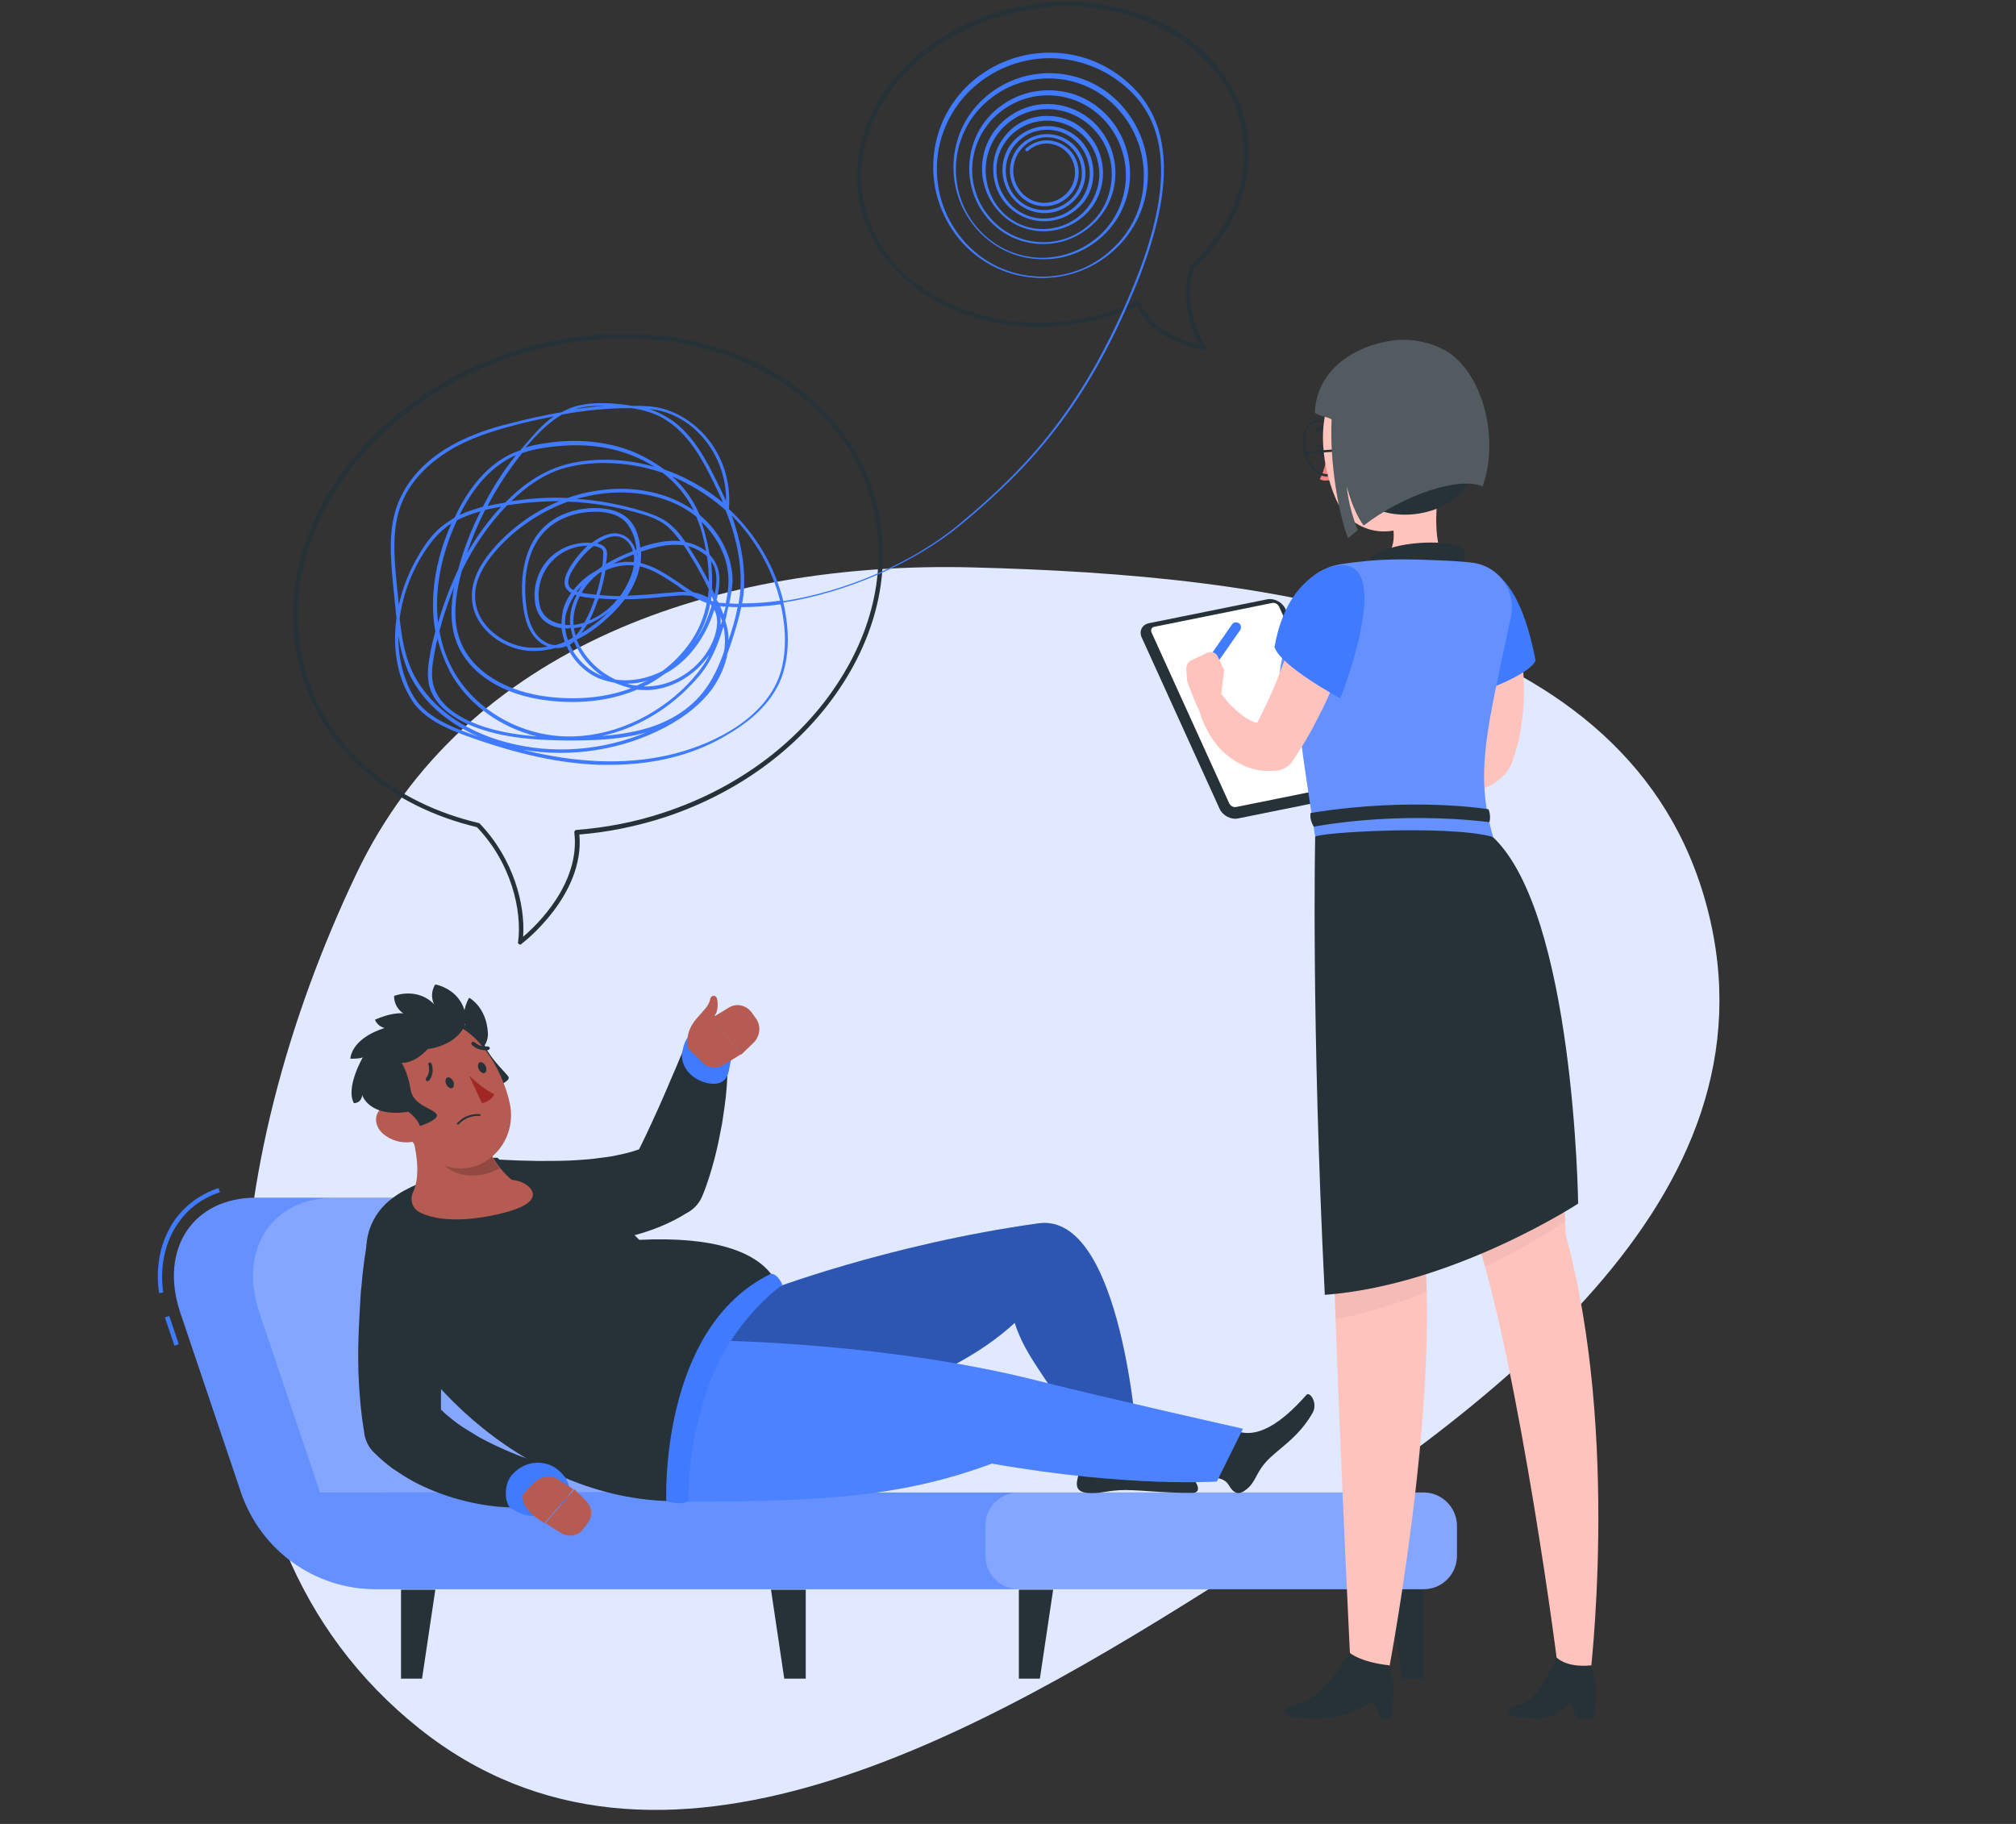 <svg width="399" height="361" viewBox="0 0 399 361" fill="none" xmlns="http://www.w3.org/2000/svg">
<rect x="0" y="0" width="399" height="361" fill="#333333" stroke="none"/>
<g clip-path="url(#clip0)">
<path fill-rule="evenodd" clip-rule="evenodd" d="M337.924 179.832C352.886 237.39 294.449 279.39 244.226 311.363C193.205 343.844 130.271 379.783 82.994 342.124C34.088 303.168 43.617 229.44 70.51 172.989C92.088 127.696 142.294 111.021 192.48 112.305C251.579 113.818 323.067 122.681 337.924 179.832Z" fill="#E0E9FF"/>
<g clip-path="url(#clip1)">
<path d="M33.496 260.463L32.639 260.754L34.523 266.342L35.38 266.051L33.496 260.463Z" fill="#407BFF"/>
<path d="M31.49 255.922C30.676 250.477 31.852 245.395 34.568 241.493C36.649 238.589 39.636 236.32 43.257 235.141L43.528 235.957C40.089 237.137 37.283 239.134 35.292 242.037C32.667 245.758 31.581 250.659 32.305 255.831L31.49 255.922Z" fill="#407BFF"/>
<path d="M281.748 295.398H141.006L128.968 259.734C124.714 247.211 111.138 237.047 98.648 237.047H50.678C38.188 237.047 31.49 247.211 35.653 259.734L47.691 295.398C51.583 306.833 62.263 314.546 74.301 314.546H147.523H281.748C285.459 314.546 288.355 311.551 288.355 307.922V302.023C288.355 298.393 285.368 295.398 281.748 295.398Z" fill="#6590FF"/>
<path opacity="0.2" d="M128.968 259.734C124.715 247.211 111.138 237.047 98.648 237.047H66.336C53.846 237.047 47.148 247.211 51.312 259.734L63.349 295.398L141.006 295.307L128.968 259.734Z" fill="white"/>
<path opacity="0.2" d="M201.648 295.396H281.749C285.46 295.396 288.356 298.391 288.356 302.021V307.92C288.356 311.64 285.369 314.544 281.749 314.544H201.648C197.937 314.544 195.041 311.55 195.041 307.92V302.021C194.951 298.391 197.937 295.396 201.648 295.396Z" fill="white"/>
<path d="M205.81 332.242H201.646V314.637H208.435L205.81 332.242Z" fill="#263238"/>
<path d="M277.494 332.242H281.748V314.637H274.869L277.494 332.242Z" fill="#263238"/>
<path d="M83.533 332.242H79.369V314.637H86.157L83.533 332.242Z" fill="#263238"/>
<path d="M155.217 332.242H159.471V314.637H152.592L155.217 332.242Z" fill="#263238"/>
<path d="M95.57 205.83C96.294 208.825 99.643 211.819 100.548 212.999C101.544 214.179 96.656 215.54 96.656 215.54L91.859 210.277L95.57 205.83Z" fill="#263238"/>
<path d="M98.827 229.513L100.638 229.604L102.629 229.694C103.986 229.694 105.254 229.785 106.611 229.785C109.236 229.785 111.951 229.785 114.486 229.604C115.753 229.513 117.02 229.422 118.287 229.241C119.554 229.059 120.731 228.968 121.907 228.696C124.261 228.242 126.433 227.607 128.152 226.79L124.985 230.239C125.98 228.515 126.885 226.7 127.79 224.794C128.695 222.888 129.601 220.892 130.506 218.895C131.411 216.899 132.225 214.902 133.13 212.815C134.036 210.819 134.85 208.641 135.755 206.644L135.846 206.463C136.841 204.285 139.376 203.286 141.548 204.285C143.086 205.011 144.082 206.553 144.082 208.187C144.082 210.637 143.992 212.997 143.811 215.356C143.63 217.715 143.267 220.075 142.905 222.434C142.453 224.794 142 227.153 141.367 229.513C140.733 231.872 140.009 234.322 139.014 236.682C138.47 238.043 137.565 239.041 136.479 239.767L135.846 240.13C132.497 242.218 129.148 243.488 125.89 244.396C122.631 245.303 119.373 245.938 116.115 246.301C112.947 246.664 109.689 246.846 106.611 246.846C105.073 246.846 103.443 246.846 101.905 246.755C101.09 246.664 100.366 246.664 99.552 246.573L98.375 246.483L97.017 246.301C92.311 245.757 88.962 241.492 89.505 236.773C90.048 232.235 93.94 228.968 98.465 229.15L98.827 229.513Z" fill="#263238"/>
<path d="M141.006 204.195C136.39 203.106 135.485 205.919 135.033 208.188C134.58 210.457 136.209 213.451 139.92 214.359C143.631 215.175 144.174 212.634 144.355 211.364C144.536 210.003 146.437 205.375 141.006 204.195Z" fill="#407BFF"/>
<path d="M143.268 210.727L146.708 208.64L140.734 201.471C140.734 201.471 135.032 204.465 136.299 207.642L138.924 210.183C140.01 211.453 141.911 211.635 143.268 210.727Z" fill="#B55B52"/>
<path d="M136.209 207.553C135.123 202.108 140.101 200.565 140.554 197.752C140.735 196.844 141.73 196.935 141.911 197.661C142.183 198.841 142.002 200.293 141.549 200.837C140.916 201.563 144.355 205.738 141.278 207.553C139.468 207.008 136.209 207.553 136.209 207.553Z" fill="#B55B52"/>
<path d="M149.604 201.562L148.699 200.292C147.613 198.93 145.712 198.477 144.174 199.475L140.734 201.562L146.708 208.731L149.333 206.19C150.509 204.829 150.6 202.923 149.604 201.562Z" fill="#B55B52"/>
<path d="M243.19 293.945C242.104 292.13 239.932 292.584 237.488 292.13C237.488 292.13 241.561 281.513 243.824 282.783C248.44 285.415 253.78 281.513 258.577 276.068C259.211 275.342 260.93 277.701 259.754 279.698C256.857 284.78 252.603 286.958 250.431 289.499C248.53 291.677 248.53 293.31 246.72 294.762C245.272 295.942 244.276 295.76 243.19 293.945Z" fill="#263238"/>
<path d="M213.322 292.402C213.865 290.315 214.408 287.502 213.051 285.324C213.051 285.324 223.459 280.787 224.093 283.328C225.451 288.5 226.627 290.86 235.497 292.402C236.493 292.584 238.303 295.488 235.95 295.488C229.161 295.488 224.908 294.762 221.559 294.943C218.753 295.125 217.486 295.669 215.223 295.488C213.322 295.306 212.779 294.399 213.322 292.402Z" fill="#263238"/>
<path d="M102.087 231.512C94.032 230.876 83.623 232.601 77.559 237.229C73.577 240.224 71.676 245.215 72.853 250.024C77.74 269.898 102.902 297.123 133.856 297.123L154.582 258.373C154.582 258.373 156.845 243.944 126.525 245.396C117.745 236.503 110.142 232.147 102.087 231.512Z" fill="#263238"/>
<path d="M151.595 255.557C151.595 255.557 175.58 246.301 205.538 242.126C222.101 239.858 225.088 285.686 225.088 285.686L213.05 287.682C210.788 274.887 203.909 271.438 200.832 261.819C187.889 273.888 159.378 284.325 137.928 275.522C141.186 266.992 142.363 265.63 145.712 260.458C148.517 256.193 151.595 255.557 151.595 255.557Z" fill="#407BFF"/>
<path opacity="0.3" d="M151.595 255.557C151.595 255.557 175.58 246.301 205.538 242.126C222.101 239.858 225.088 285.686 225.088 285.686L213.05 287.682C210.788 274.887 203.909 271.438 200.832 261.819C187.889 273.888 159.378 284.325 137.928 275.522C141.186 266.992 142.363 265.63 145.712 260.458C148.517 256.193 151.595 255.557 151.595 255.557Z" fill="black"/>
<path d="M142.636 265.359C142.636 265.359 175.943 265.813 205.268 273.255C219.297 276.794 245.997 282.783 245.997 282.783L240.838 293.219C240.838 293.219 223.822 294.49 196.308 289.68C177.753 296.577 161.1 297.212 133.856 297.212C133.675 279.97 142.636 265.359 142.636 265.359Z" fill="#407BFF"/>
<path opacity="0.2" d="M142.636 265.359C142.636 265.359 175.943 265.813 205.268 273.255C219.297 276.794 245.997 282.783 245.997 282.783L240.838 293.219C240.838 293.219 223.822 294.49 196.308 289.68C177.753 296.577 161.1 297.212 133.856 297.212C133.675 279.97 142.636 265.359 142.636 265.359Z" fill="#80A3FF"/>
<path d="M89.325 249.116L88.511 257.192C88.239 259.915 87.968 262.637 87.787 265.36C87.696 266.721 87.606 268.082 87.515 269.443C87.425 270.805 87.334 272.166 87.334 273.436C87.244 276.068 87.244 278.7 87.334 281.15L85.433 276.885C86.429 278.246 87.787 279.607 89.416 280.878C90.231 281.513 91.045 282.148 91.95 282.693C92.855 283.237 93.851 283.872 94.756 284.417C96.747 285.506 98.829 286.504 101.001 287.412C102.087 287.865 103.173 288.319 104.35 288.682C104.893 288.864 105.436 289.136 106.07 289.317L107.699 289.862L108.151 290.043C110.414 290.86 111.591 293.22 110.776 295.488C110.143 297.213 108.604 298.301 106.975 298.392C106.16 298.392 105.527 298.483 104.802 298.483C104.078 298.483 103.354 298.483 102.721 298.483C101.363 298.392 99.915 298.301 98.557 298.211C95.752 297.938 92.946 297.394 90.14 296.577C87.334 295.761 84.528 294.672 81.813 293.22C80.456 292.494 79.098 291.586 77.74 290.679C76.383 289.68 75.115 288.591 73.939 287.412C72.943 286.413 72.4 285.234 72.129 283.963L72.038 283.237C71.495 280.061 71.224 276.885 71.043 273.89C70.862 270.805 70.862 267.81 70.952 264.815C71.043 261.821 71.224 258.826 71.405 255.831C71.586 254.379 71.676 252.836 71.857 251.384C72.038 249.842 72.219 248.481 72.491 246.847C73.215 242.128 77.65 238.952 82.356 239.769C86.882 240.495 89.959 244.669 89.506 249.116H89.325Z" fill="#263238"/>
<path d="M110.776 298.03C114.487 295.217 111.953 292.041 110.143 290.68C108.333 289.318 104.531 288.593 101.544 291.678C99.372 293.856 100.006 297.94 101.182 298.575C102.449 299.21 105.889 301.842 110.776 298.03Z" fill="#407BFF"/>
<path d="M110.413 292.767L113.49 294.763L107.788 301.479C107.788 301.479 102.448 298.575 103.624 295.58L105.978 293.221C107.245 292.132 109.055 291.86 110.413 292.767Z" fill="#B55B52"/>
<path d="M116.298 301.477L115.392 302.657C114.397 304.018 112.496 304.29 111.139 303.474L107.971 301.477L113.673 294.762L116.117 297.212C117.203 298.392 117.293 300.207 116.298 301.477Z" fill="#B55B52"/>
<path d="M79.006 217.807C81.178 222.526 84.074 230.965 81.721 236.047C81.088 237.499 81.631 239.223 83.079 239.949C85.432 241.129 89.595 242.036 96.927 240.675C105.797 238.951 106.159 236.773 104.982 235.23C104.167 234.232 102.81 233.688 101.271 233.506C98.375 231.147 95.117 226.246 96.565 222.707L79.006 217.807Z" fill="#B55B52"/>
<path opacity="0.2" d="M96.475 222.891L86.61 228.336C86.157 229.062 88.42 232.147 92.312 232.601C94.665 232.873 96.928 232.328 98.919 231.239C96.928 228.789 95.48 225.432 96.475 222.891Z" fill="black"/>
<path d="M96.566 204.468C96.295 199.295 92.856 197.48 92.856 197.48C92.856 197.48 91.226 200.021 92.041 202.835L84.348 209.096C87.606 212 96.838 209.641 96.566 204.468Z" fill="#263238"/>
<path d="M76.835 217.717C80.546 224.523 82.356 228.698 87.606 230.604C95.48 233.508 102.54 226.248 100.91 218.443C99.462 211.456 93.67 201.473 85.524 201.927C77.469 202.381 73.124 210.911 76.835 217.717Z" fill="#B55B52"/>
<path d="M88.33 214.631C88.601 215.176 89.144 215.539 89.506 215.357C89.868 215.176 89.959 214.54 89.687 213.996C89.416 213.451 88.873 213.088 88.511 213.27C88.149 213.451 88.058 214.087 88.33 214.631Z" fill="#263238"/>
<path d="M94.755 211.635C95.027 212.18 95.57 212.543 95.932 212.361C96.294 212.18 96.385 211.544 96.113 211C95.842 210.455 95.299 210.092 94.937 210.274C94.575 210.455 94.484 211.091 94.755 211.635Z" fill="#263238"/>
<path d="M92.856 212.906C92.856 212.906 95.661 215.629 97.834 216.536C97.29 217.988 95.39 218.351 95.39 218.351L92.856 212.906Z" fill="#A02724"/>
<path d="M91.588 221.345C91.225 221.617 90.864 221.89 90.501 222.253C90.411 222.343 90.411 222.434 90.501 222.525C90.592 222.616 90.683 222.616 90.773 222.525C92.674 220.528 94.936 220.891 94.936 220.891C95.027 220.891 95.117 220.801 95.117 220.71C95.117 220.619 95.027 220.528 94.936 220.528C95.027 220.528 93.307 220.256 91.588 221.345Z" fill="#263238"/>
<path d="M84.89 210.366C84.8 210.457 84.709 210.638 84.8 210.729C85.252 212.272 84.347 213.361 84.347 213.361C84.257 213.542 84.257 213.724 84.347 213.905C84.528 213.996 84.709 213.996 84.89 213.905C84.981 213.815 86.067 212.544 85.433 210.548C85.343 210.366 85.162 210.275 84.981 210.275C84.981 210.366 84.89 210.366 84.89 210.366Z" fill="#263238"/>
<path d="M93.579 206.191C93.488 206.191 93.397 206.282 93.397 206.282C93.216 206.464 93.307 206.645 93.397 206.827C94.846 208.188 96.565 207.825 96.656 207.825C96.837 207.734 97.018 207.553 96.927 207.371C96.837 207.19 96.656 207.099 96.475 207.099C96.384 207.099 95.117 207.371 93.941 206.282C93.76 206.282 93.669 206.191 93.579 206.191Z" fill="#263238"/>
<path d="M81.269 215.811C81.993 218.805 85.342 219.259 86.338 220.439C87.333 221.618 82.536 223.07 82.536 223.07L79.459 220.62L81.269 215.811Z" fill="#263238"/>
<path d="M75.838 224.431C77.467 225.792 79.459 226.246 81.178 226.064C83.622 225.883 83.894 223.432 82.355 221.527C80.997 219.802 78.01 217.897 75.929 219.076C73.847 220.256 74.028 222.888 75.838 224.431Z" fill="#B55B52"/>
<path d="M80.636 220.076C82.537 217.898 80.455 211.636 79.459 210.366C80.545 209.458 84.799 204.74 82.537 201.836C80.183 198.932 74.21 201.836 74.21 201.836C74.21 201.836 74.662 203.106 76.111 203.469C73.486 204.286 69.775 206.192 69.322 209.549C71.856 209.549 71.856 209.186 71.856 209.186C71.856 209.186 68.327 215.176 70.046 218.352C71.675 218.261 71.675 216.718 71.675 216.718C71.675 216.718 72.943 221.165 80.636 220.076Z" fill="#263238"/>
<path d="M86.158 199.021C82.718 195.209 78.012 197.115 78.012 197.115C78.012 197.115 77.74 199.475 80.365 200.927L79.46 210.364C83.895 210.546 89.597 202.832 86.158 199.021Z" fill="#263238"/>
<path d="M92.13 200.746C91.135 195.664 86.156 194.848 86.156 194.848C86.156 194.848 84.708 196.753 86.156 199.294L80.545 206.826C84.256 209.367 93.126 205.828 92.13 200.746Z" fill="#263238"/>
<path d="M136.3 297.121C134.49 298.028 131.865 297.121 131.865 297.121C131.865 297.121 130.417 262.818 152.592 252.109C153.949 252.109 154.854 254.287 154.854 254.287C154.854 254.287 145.17 260.912 140.373 273.98C135.666 287.138 136.3 297.121 136.3 297.121Z" fill="#407BFF"/>
<path d="M285.189 93.936C284.193 99.108 283.198 108.546 286.727 111.995C286.727 111.995 276.771 113.991 269.078 121.705C265.458 114.989 270.707 111.995 270.707 111.995C276.409 110.633 276.319 106.368 275.323 102.375L285.189 93.936Z" fill="#FFC3BD"/>
<path d="M270.797 116.62C271.973 111.901 268.443 111.084 274.236 108.816C278.761 107.001 287.45 106.91 289.532 108.543C290.709 109.451 289.17 112.355 289.17 112.355L270.797 116.62Z" fill="#263238"/>
<path d="M297.678 116.439C297.859 116.893 297.95 117.165 298.131 117.528L298.493 118.436C298.764 119.071 298.945 119.706 299.126 120.341C299.489 121.612 299.851 122.882 300.122 124.062C300.756 126.603 301.118 129.144 301.389 131.776C301.842 136.948 301.661 142.302 300.303 147.566C300.122 148.201 299.941 148.836 299.76 149.472L299.579 149.925L299.489 150.198L299.398 150.561C299.126 151.287 298.764 151.922 298.402 152.557C297.588 153.646 296.683 154.372 295.868 154.916C295.054 155.461 294.239 155.824 293.515 156.096C290.528 157.185 287.994 157.457 285.369 157.639C280.21 157.911 275.413 157.548 270.526 156.822C269.077 156.55 268.082 155.189 268.353 153.737C268.534 152.557 269.53 151.65 270.707 151.559H270.797C275.323 151.105 280.029 150.47 284.283 149.562C285.369 149.29 286.365 149.018 287.36 148.746C288.356 148.473 289.261 148.11 289.895 147.747C290.528 147.384 290.981 146.931 290.619 147.203C290.528 147.294 290.438 147.384 290.347 147.566V147.657V147.566V147.384L290.438 147.021C290.528 146.568 290.619 146.023 290.709 145.479C291.433 141.395 291.433 137.22 290.89 132.955C290.619 130.868 290.166 128.69 289.714 126.603C289.442 125.514 289.17 124.516 288.899 123.517L288.446 121.975L288.175 121.249L287.994 120.613L287.903 120.341C286.908 117.619 288.265 114.533 291.071 113.535C293.605 112.537 296.592 113.807 297.678 116.439Z" fill="#FFC3BD"/>
<path d="M271.973 156.914L263.918 156.006L266.814 148.928C266.814 148.928 271.068 150.833 273.693 152.739L271.973 156.914Z" fill="#FFC3BD"/>
<path d="M260.931 152.195L262.651 149.291C263.013 148.656 263.737 148.383 264.461 148.474L266.905 148.928L264.008 156.006L261.565 154.645C260.659 154.191 260.388 153.102 260.931 152.195Z" fill="#FFC3BD"/>
<path d="M295.235 112.809C299.217 115.531 302.023 120.885 303.923 130.777C302.113 134.316 289.532 138.128 289.532 138.128C289.532 138.128 281.387 105.186 295.235 112.809Z" fill="#407BFF"/>
<path d="M268.354 157.277L245.002 161.996C243.644 162.269 242.015 161.452 241.382 160.091L225.995 126.241C225.362 124.971 225.995 123.61 227.443 123.337L250.795 118.619C252.152 118.346 253.782 119.163 254.415 120.524L269.802 154.373C270.345 155.644 269.711 156.914 268.354 157.277Z" fill="#263238"/>
<path d="M244.64 159.727C244.097 159.817 243.554 159.545 243.283 159.001L227.896 125.151C227.715 124.698 227.896 124.153 228.439 124.062L251.79 119.343C252.334 119.253 252.877 119.525 253.148 120.069L268.535 153.919C268.716 154.372 268.535 154.917 267.992 155.008L244.64 159.727Z" fill="white"/>
<path d="M238.938 133.319C238.757 133.319 238.576 133.228 238.395 133.138C237.942 132.865 237.852 132.23 238.123 131.776L243.826 123.609C244.097 123.155 244.731 123.064 245.183 123.337C245.636 123.609 245.726 124.244 245.455 124.698L239.753 132.865C239.572 133.228 239.21 133.319 238.938 133.319Z" fill="#407BFF"/>
<path d="M255.23 124.061C255.411 127.509 249.89 135.495 256.678 140.214C257.492 147.202 258.488 154.099 260.298 165.624H295.506C291.795 152.919 294.33 144.389 299.036 122.065C300.122 116.892 296.502 111.901 291.252 111.356C289.804 111.175 288.356 111.084 286.817 110.993C280.934 110.721 276.047 110.539 270.888 110.993C269.168 111.175 267.358 111.356 265.638 111.628C259.484 112.445 254.958 117.89 255.23 124.061Z" fill="#6590FF"/>
<path d="M259.393 160.906C259.121 162.267 260.026 163.628 260.026 163.628C260.026 163.628 275.684 160.452 294.782 162.721C295.144 161.359 294.601 160.18 294.601 160.18C294.601 160.18 279.667 157.639 259.393 160.906Z" fill="#263238"/>
<path d="M241.381 140.033L242.286 132.592L234.955 134.77C234.955 134.77 236.403 139.216 238.123 142.03L241.381 140.033Z" fill="#FFC3BD"/>
<path d="M238.848 129.234L235.771 130.686C235.137 130.958 234.775 131.684 234.775 132.41L234.956 134.861L242.288 132.683L241.111 130.142C240.749 129.143 239.753 128.78 238.848 129.234Z" fill="#FFC3BD"/>
<path d="M268.444 122.246C268.082 123.608 267.72 124.787 267.358 126.058C266.995 127.237 266.543 128.508 266.181 129.688C265.366 132.047 264.371 134.407 263.375 136.766C262.379 139.126 261.203 141.394 260.026 143.663C258.85 145.932 257.492 148.11 256.044 150.288L255.863 150.56C255.139 151.74 253.872 152.375 252.604 152.556C250.523 152.738 248.351 152.466 246.45 151.649C244.549 150.832 242.92 149.652 241.653 148.382C240.386 147.021 239.481 145.659 238.757 144.207C238.395 143.481 238.032 142.755 237.761 141.939C237.489 141.122 237.308 140.487 237.037 139.579C236.675 138.127 237.58 136.766 239.028 136.403C240.024 136.222 241.019 136.494 241.562 137.22L241.924 137.583C242.196 137.946 242.648 138.49 243.01 138.944C243.373 139.398 243.825 139.852 244.278 140.215C245.092 141.031 245.997 141.757 246.812 142.211C247.626 142.755 248.441 143.028 249.165 143.118C249.889 143.209 250.523 143.118 251.156 142.937L247.717 145.206C248.803 143.209 249.799 141.122 250.794 139.035C251.79 136.948 252.695 134.77 253.51 132.592C254.324 130.414 255.139 128.236 255.953 125.967L257.039 122.609C257.401 121.52 257.764 120.341 258.035 119.342V119.252C258.85 116.438 261.836 114.805 264.642 115.712C267.539 116.62 269.077 119.524 268.444 122.246Z" fill="#FFC3BD"/>
<path d="M262.651 112.446C258.306 114.443 253.962 118.527 252.242 128.055C253.419 131.867 265.276 138.219 265.276 138.219C265.276 138.219 277.585 107.274 262.651 112.446Z" fill="#407BFF"/>
<path d="M262.832 89.216C263.013 89.942 262.742 90.486 262.289 90.577C261.837 90.668 261.384 90.214 261.203 89.488C261.022 88.762 261.294 88.218 261.746 88.127C262.289 88.036 262.742 88.49 262.832 89.216Z" fill="#263238"/>
<path d="M262.019 88.125L260.299 87.943C260.299 87.943 261.385 89.124 262.019 88.125Z" fill="#263238"/>
<path d="M262.742 89.941C262.742 89.941 262.199 93.118 261.203 94.842C262.289 95.477 263.737 94.842 263.737 94.842L262.742 89.941Z" fill="#ED847E"/>
<path d="M262.561 94.297C261.746 94.297 260.932 93.934 260.208 93.299C259.303 92.483 258.488 91.212 258.126 89.76C257.311 86.674 258.216 83.771 260.117 83.226C261.113 82.954 262.199 83.317 263.104 84.134C264.009 84.95 264.824 86.221 265.186 87.673C266 90.758 265.095 93.662 263.194 94.207C263.013 94.297 262.742 94.297 262.561 94.297ZM260.841 83.498C260.66 83.498 260.479 83.498 260.298 83.589C258.579 84.043 257.764 86.765 258.579 89.579C258.941 90.94 259.665 92.12 260.57 92.936C261.384 93.662 262.38 94.025 263.194 93.753C264.914 93.299 265.729 90.577 264.914 87.763C264.552 86.402 263.828 85.223 262.923 84.406C262.199 83.861 261.475 83.498 260.841 83.498Z" fill="#263238"/>
<path d="M260.569 85.767C260.479 85.767 260.388 85.767 260.298 85.677C260.117 85.495 260.117 85.223 260.298 85.132C261.837 83.499 263.737 83.771 263.828 83.771C264.009 83.771 264.19 84.043 264.19 84.225C264.19 84.406 263.918 84.588 263.737 84.588C263.647 84.588 262.199 84.315 261.022 85.677C260.75 85.767 260.66 85.767 260.569 85.767Z" fill="#263238"/>
<path d="M285.006 82.41C286.183 90.94 286.816 94.57 283.558 99.652C278.58 107.365 268.081 106.912 264.461 98.926C261.202 91.666 259.845 78.961 267.266 73.97C274.507 69.16 283.83 73.879 285.006 82.41Z" fill="#FFC3BD"/>
<path d="M272.427 100.74C277.767 103.281 288.266 101.738 291.705 93.934C295.144 86.22 291.615 75.33 283.559 72.88C275.685 70.521 268.625 72.789 267.539 80.957C266.543 89.124 267.901 98.562 272.427 100.74Z" fill="#263238"/>
<path d="M258.308 89.851C258.217 89.851 258.127 89.76 258.127 89.669C258.127 89.578 258.217 89.397 258.308 89.397C258.398 89.397 269.169 88.308 274.69 88.943C274.781 88.943 274.871 89.034 274.871 89.215C274.871 89.306 274.781 89.397 274.6 89.397C269.169 88.762 258.489 89.851 258.308 89.851Z" fill="#263238"/>
<path d="M260.299 165.625C260.299 165.625 260.209 211.816 263.738 241.128C264.281 268.625 267.449 332.965 267.449 332.965H274.418C274.418 332.965 285.189 278.153 281.75 245.575C295.869 199.02 286.547 165.625 286.547 165.625H260.299Z" fill="#FFC3BD"/>
<path d="M267.178 327.158C265.186 329.245 263.105 335.416 256.407 337.413C252.063 338.774 253.782 340.135 260.389 340.135C267.992 340.135 270.164 336.778 272.699 336.778C275.233 336.778 276.772 335.144 274.961 329.608C269.169 328.973 267.178 327.158 267.178 327.158Z" fill="#263238"/>
<path d="M275.505 332.148C276.048 335.506 275.414 340.134 275.414 340.134H273.332L270.889 334.78L275.505 332.148Z" fill="#263238"/>
<path d="M269.529 165.625C269.529 165.625 283.92 219.439 292.066 244.486C300.664 270.803 308.629 330.878 308.629 332.875H314.603C314.603 332.875 320.758 284.233 309.896 244.486C307 180.054 295.415 165.625 295.415 165.625H269.529Z" fill="#FFC3BD"/>
<path d="M308.087 328.064C306.548 330.605 304.738 336.232 300.665 337.412C296.502 338.591 298.222 340.134 304.376 340.134C308.54 340.134 309.807 336.776 312.16 336.776C314.604 336.776 316.595 335.143 314.966 329.607C309.988 330.152 308.087 328.064 308.087 328.064Z" fill="#263238"/>
<path d="M315.599 332.33C315.961 335.143 315.508 340.134 315.508 340.134H312.069L309.896 334.78L315.599 332.33Z" fill="#263238"/>
<path d="M270.798 90.848C270.617 92.663 269.621 94.024 268.535 94.75C266.906 95.839 265.367 94.115 265.186 91.937C265.096 89.94 265.729 87.036 267.72 86.855C269.531 86.673 270.979 88.76 270.798 90.848Z" fill="#7F3E3B"/>
<path d="M293.424 96.293C288.989 94.206 277.766 97.927 269.892 104.007C267.629 100.922 266.543 96.203 266.543 96.203C266.543 96.203 266.724 99.923 268.715 104.915C268.081 105.459 267.448 106.004 266.814 106.548C265.095 102.374 263.103 91.665 263.556 83.044C262.832 82.409 261.203 82.5 260.207 81.683C260.841 70.249 273.15 67.163 277.766 67.254C281.115 67.254 284.645 68.252 287.269 70.158C293.967 75.24 296.592 87.582 293.424 96.293Z" fill="#263238"/>
<path opacity="0.2" d="M293.424 96.293C288.989 94.206 277.766 97.927 269.892 104.007C267.629 100.922 266.543 96.203 266.543 96.203C266.543 96.203 266.724 99.923 268.715 104.915C268.081 105.459 267.448 106.004 266.814 106.548C265.095 102.374 263.103 91.665 263.556 83.044C262.832 82.409 261.203 82.5 260.207 81.683C260.841 70.249 273.15 67.163 277.766 67.254C281.115 67.254 284.645 68.252 287.269 70.158C293.967 75.24 296.592 87.582 293.424 96.293Z" fill="white"/>
<g opacity="0.2">
<path opacity="0.2" d="M264.01 251.204C264.1 254.289 264.191 257.647 264.372 261.095C270.617 259.916 276.772 257.919 282.383 255.741C282.293 252.747 282.202 249.933 281.931 247.211C276.229 249.026 270.164 250.478 264.01 251.204Z" fill="black"/>
<path opacity="0.2" d="M309.445 234.688C306.277 236.593 299.941 240.132 291.705 243.581C291.796 243.944 291.886 244.216 292.067 244.579C292.701 246.485 293.334 248.572 293.877 250.75C301.118 247.211 306.73 243.762 309.807 241.766C309.716 239.225 309.535 236.865 309.445 234.688Z" fill="black"/>
</g>
<path d="M260.298 165.624C260.298 165.624 259.484 201.833 262.199 256.282C287.632 254.376 312.341 238.223 312.341 238.223C312.341 238.223 311.617 180.688 295.416 165.624C286.274 163.174 260.479 164.807 260.298 165.624Z" fill="#263238"/>
<path d="M102.992 186.95C102.902 186.95 102.811 186.95 102.721 186.86C102.54 186.769 102.449 186.587 102.54 186.406C103.354 180.235 101.182 170.797 94.394 163.719C77.378 159.635 64.888 149.017 60 134.498C51.583 109.088 70.047 80.049 101.091 69.703C132.136 59.358 164.267 71.609 172.684 96.928C176.757 109.27 174.766 122.791 166.982 135.042C159.198 147.293 146.708 156.731 131.684 161.722C126.072 163.537 120.37 164.717 114.668 165.171C115.754 177.24 103.445 186.678 103.264 186.769C103.173 186.95 103.083 186.95 102.992 186.95ZM123.447 66.981C116.297 66.981 108.785 68.16 101.363 70.611C70.771 80.775 52.578 109.36 60.905 134.225C65.612 148.473 77.921 158.909 94.756 162.902C94.846 162.902 94.937 162.993 94.937 162.993C101.635 169.98 103.988 179.055 103.535 185.408C106.341 183.048 114.849 174.79 113.672 164.808C113.672 164.717 113.672 164.535 113.763 164.445C113.853 164.354 113.944 164.263 114.125 164.263C119.917 163.809 125.71 162.72 131.412 160.815C146.256 155.914 158.655 146.567 166.258 134.498C173.861 122.519 175.852 109.27 171.87 97.2C165.625 78.415 145.984 66.981 123.447 66.981Z" fill="#263238"/>
<path d="M238.394 69.34C237.941 69.249 228.166 67.797 224.999 60.537C221.559 62.08 218.029 63.169 214.228 63.895C204 65.801 193.773 64.349 185.446 59.721C177.119 55.093 171.598 48.014 170.059 39.575C166.892 22.241 181.464 4.999 202.643 1.097C223.822 -2.805 243.553 8.085 246.721 25.418C248.531 35.309 244.73 45.382 236.222 53.187C234.593 59.358 236.312 65.347 238.666 68.614C238.756 68.796 238.756 68.977 238.666 69.159C238.756 69.249 238.575 69.34 238.394 69.34ZM225.18 59.539C225.27 59.539 225.27 59.539 225.361 59.539C225.451 59.63 225.542 59.721 225.632 59.811C227.895 65.529 234.774 67.616 237.398 68.251C235.226 64.712 233.869 58.813 235.407 52.824C235.407 52.733 235.498 52.642 235.498 52.642C243.825 45.11 247.626 35.218 245.816 25.69C242.738 8.901 223.369 -1.716 202.733 2.095C182.097 5.907 167.797 22.695 170.874 39.484C172.322 47.651 177.662 54.548 185.808 58.995C193.954 63.441 204 64.893 213.956 63.078C217.758 62.352 221.469 61.173 224.908 59.63C225.089 59.539 225.18 59.539 225.18 59.539Z" fill="#263238"/>
<path d="M120.822 151.377C120.098 151.377 119.374 151.377 118.65 151.377C110.775 151.105 102.448 149.29 92.583 145.751C88.872 144.39 84.618 142.665 81.993 139.308C81.269 138.309 80.636 137.13 80.002 135.768C78.282 131.685 77.83 127.147 78.463 122.428C78.373 121.43 78.282 120.523 78.192 119.524C78.102 118.98 78.102 118.345 78.011 117.8L77.83 116.076C77.287 110.45 76.744 104.642 78.826 99.469C80.907 94.296 84.98 90.848 88.058 88.942C92.402 86.22 97.29 84.677 101.091 83.769C104.621 82.862 107.879 82.136 111.137 81.591C111.68 81.319 112.223 81.047 112.857 80.775C115.934 79.595 119.464 79.686 122.361 79.958C123.175 80.049 124.08 80.139 124.985 80.321C126.071 80.321 127.067 80.321 128.153 80.412C132.317 80.593 136.48 82.771 139.557 86.22C142.997 90.122 144.716 95.295 144.264 100.739C149.513 105.64 153.315 111.992 155.034 118.98C167.344 117.074 180.648 111.448 189.971 103.643C203.728 92.209 214.227 80.502 223.821 57.815C231.515 39.575 231.786 26.87 224.636 18.975C220.563 14.528 214.952 11.897 208.887 11.534C202.823 11.261 197.031 13.349 192.505 17.432C188.251 21.334 185.717 26.689 185.445 32.406C185.174 38.214 187.165 43.749 191.057 48.015C194.768 52.098 199.836 54.458 205.267 54.73C210.788 55.002 216.038 53.096 220.02 49.376C223.912 45.837 226.175 41.027 226.356 35.764C226.627 30.5 224.817 25.509 221.287 21.607C214.408 13.984 202.552 13.439 194.949 20.427C187.708 27.052 187.256 38.304 193.772 45.474C196.85 48.831 200.923 50.737 205.448 51.009C209.974 51.191 214.227 49.648 217.576 46.653C220.744 43.749 222.554 39.847 222.826 35.491C223.007 31.226 221.559 27.052 218.662 23.875C212.96 17.614 203.366 17.16 197.121 22.877C191.238 28.322 190.786 37.488 196.216 43.386C198.66 46.109 202.099 47.742 205.81 47.924C209.521 48.105 213.051 46.835 215.766 44.294C218.391 41.934 219.839 38.667 220.02 35.128C220.201 31.589 218.934 28.231 216.581 25.69C214.318 23.24 211.241 21.788 207.892 21.607C204.543 21.425 201.375 22.605 198.931 24.874C194.134 29.32 193.772 36.852 198.117 41.662C202.28 46.29 209.43 46.563 214.046 42.388C216.128 40.482 217.395 37.76 217.576 34.947C217.667 32.043 216.671 29.32 214.771 27.233C212.96 25.237 210.426 24.057 207.711 23.875C204.995 23.785 202.371 24.692 200.38 26.507C198.479 28.231 197.302 30.682 197.212 33.222C197.121 35.854 198.026 38.304 199.746 40.21C203.185 44.022 209.068 44.294 212.779 40.845C214.499 39.303 215.495 37.125 215.676 34.765C215.766 32.406 214.952 30.137 213.413 28.413C211.874 26.779 209.883 25.781 207.62 25.69C205.358 25.6 203.276 26.326 201.647 27.868C198.388 30.863 198.207 35.854 201.104 39.121C203.909 42.207 208.706 42.388 211.784 39.575C214.68 36.943 214.952 32.315 212.236 29.411C209.702 26.598 205.358 26.416 202.642 28.957C200.017 31.408 199.836 35.491 202.19 38.123C204.452 40.664 208.344 40.845 210.879 38.486C213.232 36.308 213.413 32.587 211.241 30.228C210.245 29.139 208.887 28.504 207.439 28.413C205.991 28.322 204.543 28.867 203.457 29.865C203.276 29.956 203.095 29.956 203.004 29.865C202.914 29.683 202.914 29.502 203.004 29.411C204.271 28.322 205.81 27.687 207.439 27.778C209.068 27.868 210.607 28.594 211.784 29.774C214.227 32.406 214.046 36.58 211.331 39.03C208.525 41.571 204.271 41.39 201.737 38.577C199.112 35.673 199.293 31.135 202.19 28.504C205.267 25.69 209.974 25.963 212.779 28.957C215.676 32.134 215.495 37.125 212.236 40.029C208.887 43.114 203.728 42.842 200.651 39.484C197.483 35.945 197.664 30.5 201.194 27.324C203.004 25.69 205.267 24.874 207.711 24.964C210.155 25.055 212.327 26.144 213.956 27.868C215.676 29.774 216.49 32.134 216.4 34.675C216.309 37.215 215.223 39.575 213.322 41.208C209.249 44.929 203.004 44.566 199.293 40.573C197.393 38.486 196.488 35.854 196.578 33.041C196.669 30.228 197.936 27.687 199.927 25.781C202.099 23.785 204.905 22.786 207.801 22.968C210.698 23.059 213.413 24.329 215.314 26.507C217.395 28.776 218.391 31.68 218.3 34.765C218.119 37.851 216.852 40.664 214.589 42.66C209.702 47.107 202.099 46.744 197.664 41.844C192.958 36.671 193.32 28.776 198.479 24.057C201.104 21.698 204.452 20.427 207.982 20.608C211.512 20.79 214.77 22.333 217.124 24.874C219.567 27.596 220.925 31.135 220.744 34.856C220.563 38.577 219.024 41.934 216.219 44.475C213.322 47.107 209.702 48.468 205.81 48.287C201.918 48.105 198.388 46.472 195.764 43.568C190.152 37.397 190.605 27.687 196.759 22.061C199.927 19.157 204 17.704 208.254 17.886C212.508 18.067 216.4 19.883 219.296 23.059C222.283 26.326 223.821 30.682 223.64 35.128C223.459 39.575 221.468 43.749 218.21 46.744C214.771 49.92 210.245 51.554 205.629 51.282C200.923 51.1 196.669 49.013 193.501 45.564C186.713 38.032 187.165 26.326 194.677 19.52C202.552 12.35 214.77 12.895 221.921 20.79C225.541 24.783 227.442 29.956 227.17 35.401C226.899 40.845 224.546 45.837 220.563 49.467C216.4 53.278 210.969 55.274 205.267 55.002C199.565 54.73 194.406 52.28 190.514 48.105C186.532 43.659 184.45 37.941 184.721 32.043C184.993 26.053 187.527 20.608 191.962 16.525C196.578 12.35 202.552 10.172 208.797 10.445C215.042 10.717 220.744 13.439 224.998 18.067C232.329 26.144 232.148 39.121 224.364 57.634C214.77 80.502 204.181 92.209 190.333 103.734C180.92 111.539 167.434 117.346 155.034 119.252C155.396 120.704 155.577 122.065 155.758 123.517C156.211 127.601 155.758 131.14 154.672 134.135C153.043 138.4 149.513 142.121 144.445 145.116C137.838 149.29 129.692 151.377 120.822 151.377ZM103.444 148.382C108.875 149.744 113.853 150.47 118.65 150.651C128.244 151.014 137.023 149.018 144.173 144.843C147.613 142.847 152.138 139.308 154.129 134.135C155.215 131.231 155.577 127.783 155.215 123.88C155.034 122.428 154.853 121.067 154.491 119.615C151.867 119.978 149.242 120.16 146.708 120.16C146.164 122.791 145.35 125.332 144.626 127.51C144.445 128.146 144.173 128.69 143.992 129.325C143.54 131.775 142.454 134.226 140.915 136.404C138.743 139.308 135.756 141.758 131.683 143.936C123.085 148.473 112.948 150.016 103.444 148.382ZM79.097 122.338C79.459 125.786 80.002 129.235 81.36 132.411C84.347 139.217 91.225 144.571 100.276 146.931C109.418 149.381 119.283 148.564 127.972 144.934C127.61 145.025 127.339 145.116 126.977 145.206C122.089 146.477 116.93 146.568 112.133 146.568C105.435 146.477 98.376 146.023 92.13 143.119C89.506 141.849 86.157 139.671 85.071 136.131C84.347 133.863 84.799 131.322 85.161 129.235C85.433 127.783 85.795 126.331 86.157 124.969C84.98 118.435 86.066 110.994 89.325 103.643C88.872 103.916 88.419 104.188 88.058 104.551C86.338 105.912 84.89 107.727 83.351 110.268C81.088 114.08 79.64 118.254 79.097 122.338ZM78.826 125.786C78.826 129.144 79.369 132.411 80.636 135.405C81.179 136.767 81.812 137.856 82.536 138.854C85.071 142.121 89.144 143.754 92.764 145.116C93.488 145.388 94.122 145.569 94.755 145.842C88.148 142.938 83.17 138.4 80.726 132.774C79.821 130.505 79.188 128.146 78.826 125.786ZM86.971 124.879C87.424 127.601 88.329 130.142 89.596 132.501C93.76 140.215 102.539 145.479 111.861 145.751C120.55 146.023 129.601 142.121 136.118 135.405C137.566 133.863 138.743 132.411 139.648 130.959C139.919 130.505 140.191 130.051 140.372 129.598C137.657 133.59 133.041 136.404 128.244 136.585C127.52 136.585 126.795 136.585 126.071 136.494C120.912 138.672 114.939 139.398 108.603 138.672C99.643 137.674 92.855 133.409 90.411 127.238C88.963 123.517 89.234 119.524 89.868 116.167C88.782 118.889 87.786 121.793 86.971 124.879ZM143.178 124.062C142.454 126.421 141.548 128.962 140.191 131.231C139.286 132.774 138.109 134.226 136.57 135.768C131.773 140.76 125.528 144.299 119.102 145.66C121.727 145.479 124.261 145.116 126.795 144.48C130.506 143.573 135.575 141.486 139.105 137.039C141.005 134.679 142.273 131.866 143.268 129.053C143.54 127.692 143.54 126.331 143.359 125.06C143.359 124.788 143.268 124.425 143.178 124.062ZM86.609 126.421C86.338 127.329 86.157 128.327 85.976 129.325C85.614 131.413 85.161 133.772 85.885 135.95C86.881 139.217 90.049 141.395 92.583 142.575C96.837 144.571 101.543 145.388 106.25 145.751C98.919 143.936 92.493 139.308 89.053 132.955C87.967 130.777 87.152 128.69 86.609 126.421ZM91.406 112.991C91.316 112.991 91.316 112.991 91.406 112.991C90.411 116.711 89.234 122.156 91.135 126.966C93.488 132.864 100.005 136.948 108.784 137.946C114.577 138.582 120.098 138.037 124.895 136.222C123.809 135.95 122.723 135.587 121.636 135.133C120.641 134.952 119.645 134.679 118.65 134.316C115.753 133.137 113.4 130.687 112.133 127.873C111.68 128.055 111.318 128.146 110.866 128.236C110.594 128.236 110.232 128.327 109.961 128.236C107.97 128.781 106.069 128.962 104.259 128.781C99.1 128.236 93.488 124.062 93.398 118.163C93.307 114.987 94.846 111.72 97.923 108.272C101.453 104.279 105.888 101.193 110.685 99.197C107.245 99.197 103.806 99.469 100.367 100.013C96.746 103.734 93.76 108.09 91.406 112.991ZM127.429 135.859C127.701 135.859 127.972 135.859 128.244 135.859C134.127 135.678 139.648 131.413 141.458 125.877C141.911 124.425 142.273 122.338 141.367 120.704C139.919 125.332 137.295 129.235 134.036 131.775C133.222 132.411 132.407 132.955 131.502 133.409C130.416 134.226 129.239 134.952 128.063 135.587C127.882 135.587 127.61 135.768 127.429 135.859ZM124.08 135.315C124.714 135.496 125.347 135.678 126.071 135.678C126.614 135.405 127.248 135.133 127.791 134.861C127.882 134.77 128.063 134.77 128.153 134.679C126.795 135.133 125.438 135.315 124.08 135.315ZM121.817 134.498C124.895 134.952 128.244 134.316 131.14 132.774C135.394 129.598 138.562 125.151 139.648 120.341C139.738 119.978 139.829 119.706 139.829 119.343C138.833 118.98 137.928 118.526 137.023 117.982C135.394 117.709 133.765 117.891 132.136 118.072H131.864C129.33 118.345 126.524 118.617 123.628 118.617C122.451 120.25 120.912 121.793 119.102 123.336C117.473 124.697 115.844 125.786 114.124 126.603C114.124 126.694 114.215 126.784 114.215 126.784C115.753 130.233 118.469 132.955 121.817 134.498ZM112.767 127.601C113.943 130.233 116.115 132.501 118.921 133.681C119.012 133.772 119.193 133.772 119.283 133.863C116.839 132.229 114.848 129.87 113.672 127.147C113.672 127.057 113.672 127.057 113.581 126.966C113.4 127.238 113.038 127.42 112.767 127.601ZM112.405 99.287C107.155 101.193 102.177 104.46 98.376 108.725C95.479 111.992 93.941 115.169 94.031 118.163C94.122 123.699 99.462 127.601 104.349 128.146C105.707 128.236 107.064 128.236 108.422 127.964C107.155 127.51 106.069 126.603 105.254 125.332C103.987 123.427 103.625 120.976 103.444 119.161C103.082 115.531 103.173 108.816 107.517 104.46C110.051 101.919 113.762 100.558 117.835 100.558C120.007 100.558 122.994 101.012 124.804 103.19C125.257 103.734 125.619 104.279 125.89 105.005C126.343 106.094 126.614 107.183 126.705 108.362C129.058 107.546 131.864 106.82 134.67 107.092C133.765 105.912 132.769 104.642 131.502 103.734C130.054 102.736 128.334 102.101 126.705 101.647C122.089 100.286 117.201 99.469 112.405 99.287ZM117.835 101.284C113.943 101.284 110.323 102.645 107.97 105.005C103.806 109.179 103.716 115.622 104.078 119.161C104.259 120.976 104.621 123.245 105.797 125.06C106.612 126.331 108.151 127.601 109.87 127.692C110.504 127.51 111.137 127.329 111.771 127.057C111.499 126.149 111.228 125.242 111.137 124.334C109.237 124.062 107.426 123.154 106.521 121.339C106.25 120.704 105.978 120.069 105.888 119.161C105.435 115.985 106.612 112.537 108.875 110.359C111.047 108.272 114.124 107.183 117.111 107.455C117.292 107.273 117.564 107.183 117.745 107.001C119.645 105.731 121.365 105.277 122.813 105.731C124.171 106.094 125.347 107.364 125.8 108.907C125.89 108.907 125.981 108.816 125.981 108.816C125.89 107.636 125.619 106.457 125.166 105.458C124.895 104.823 124.533 104.279 124.171 103.734C122.542 101.556 119.555 101.284 117.835 101.284ZM140.553 119.524C140.462 119.887 140.462 120.16 140.372 120.432C139.829 122.701 138.924 124.788 137.566 126.875C139.014 124.879 140.1 122.428 140.824 119.887C140.824 119.797 140.643 119.706 140.553 119.524ZM111.861 124.334C111.952 125.151 112.133 125.968 112.405 126.694C112.676 126.603 113.038 126.421 113.31 126.24C113.31 126.24 113.31 126.24 113.4 126.149C113.219 125.514 113.038 124.879 112.948 124.243C112.586 124.425 112.223 124.425 111.861 124.334ZM143.54 122.791C143.721 123.517 143.992 124.334 144.083 125.06C144.173 125.605 144.173 126.149 144.173 126.694C144.897 124.697 145.531 122.519 145.983 120.16C145.35 120.16 144.716 120.16 144.173 120.069C144.083 120.432 143.992 120.795 143.902 121.158C143.811 121.702 143.721 122.247 143.54 122.791ZM113.581 124.334C113.672 124.788 113.762 125.242 113.943 125.786C114.396 125.332 114.758 124.788 115.21 124.062C114.667 124.153 114.124 124.243 113.581 124.334ZM116.115 123.699C115.753 124.334 115.391 124.879 115.029 125.332C116.296 124.606 117.473 123.699 118.74 122.701C119.464 122.065 120.098 121.521 120.731 120.886C119.374 122.065 117.835 122.973 116.206 123.608C116.206 123.699 116.206 123.699 116.115 123.699ZM111.861 123.699C112.223 123.699 112.495 123.699 112.857 123.699C112.857 123.699 112.857 123.699 112.857 123.608C112.676 121.702 113.129 119.706 114.124 117.8C114.034 117.8 113.853 117.709 113.762 117.709C113.038 118.798 112.495 119.978 112.133 121.158C111.861 121.975 111.771 122.791 111.861 123.699ZM142.544 121.975C142.635 122.519 142.635 123.064 142.635 123.699C142.725 123.427 142.816 123.154 142.906 122.882C142.725 122.519 142.635 122.247 142.544 121.975ZM114.758 117.982C113.853 119.797 113.4 121.702 113.491 123.608V123.699C114.215 123.608 114.939 123.427 115.663 123.245C115.663 123.154 115.753 123.154 115.753 123.064C116.568 121.612 117.201 120.069 117.745 118.435C116.839 118.345 115.934 118.254 115.029 118.072C114.939 117.982 114.848 117.982 114.758 117.982ZM116.387 107.999C113.853 107.999 111.318 108.998 109.508 110.813C107.336 112.9 106.25 116.076 106.702 119.071C106.793 119.887 106.974 120.523 107.245 120.976C107.97 122.428 109.508 123.245 111.137 123.517C111.137 122.61 111.228 121.793 111.409 120.886C111.68 119.615 112.314 118.435 113.038 117.346C112.676 117.165 112.314 116.802 112.042 116.439C111.499 115.532 111.68 114.352 112.495 112.809C113.491 110.994 114.848 109.361 116.387 107.909C116.387 107.999 116.387 107.999 116.387 107.999ZM90.411 103.008C90.32 103.19 90.23 103.462 90.139 103.643C87.152 110.359 85.976 117.165 86.7 123.245C87.786 119.524 89.144 115.985 90.682 112.718C91.768 108.725 93.216 104.914 95.117 101.193C93.579 101.647 91.949 102.191 90.411 103.008ZM118.469 118.435C117.926 119.887 117.383 121.43 116.658 122.791C118.831 121.884 120.731 120.432 122.18 118.617C120.912 118.617 119.645 118.526 118.469 118.435ZM142.544 119.978C142.725 120.523 142.997 121.067 143.178 121.612C143.268 121.43 143.268 121.249 143.359 121.067C143.449 120.704 143.54 120.432 143.63 120.069C143.449 120.069 143.268 120.069 143.087 120.069C142.816 119.978 142.635 119.978 142.544 119.978ZM109.599 82.408C106.974 82.953 104.168 83.497 101.272 84.314C97.561 85.312 92.674 86.764 88.42 89.487C85.433 91.392 81.45 94.659 79.459 99.65C77.468 104.732 78.011 110.45 78.554 115.985L78.735 117.709C78.826 118.254 78.826 118.889 78.916 119.434C78.916 119.524 78.916 119.706 78.916 119.797C79.64 116.439 80.998 112.991 82.898 109.814C84.437 107.183 85.976 105.277 87.786 103.916C88.51 103.371 89.234 102.917 89.958 102.464C92.945 96.111 96.837 91.755 101.543 89.668C101.996 89.487 102.448 89.305 102.992 89.124C103.716 88.216 104.53 87.309 105.345 86.401C106.521 85.04 107.879 83.588 109.599 82.408ZM144.807 102.01C146.527 106.82 147.703 112.174 147.16 117.709C147.07 118.254 146.979 118.889 146.889 119.434C149.332 119.434 151.776 119.252 154.401 118.889C152.772 112.537 149.423 106.638 144.807 102.01ZM144.354 119.434C144.988 119.434 145.531 119.524 146.164 119.524C146.255 118.889 146.345 118.345 146.436 117.709C147.07 111.811 145.621 106.003 143.63 101.012C143.359 100.83 143.178 100.558 142.906 100.376C139.919 97.835 136.57 95.839 133.041 94.296C135.032 96.111 136.661 98.198 137.838 100.558C138.019 101.012 138.29 101.465 138.471 101.919C142.544 105.277 145.078 110.359 144.988 115.169C144.897 116.62 144.626 118.072 144.354 119.434ZM142.182 119.252C142.454 119.343 142.725 119.343 142.997 119.343C143.178 119.343 143.449 119.343 143.63 119.434C143.902 117.982 144.173 116.62 144.173 115.169C144.264 110.903 142.273 106.547 138.833 103.28C139.286 104.551 139.648 106.003 140.01 107.546C140.191 108.362 140.281 109.088 140.462 109.814C141.186 110.54 141.73 111.448 142.092 112.537C142.635 114.352 142.363 116.439 142.001 117.982C141.911 118.254 141.911 118.435 141.82 118.708C142.001 118.889 142.092 119.071 142.182 119.252ZM140.915 118.98C141.005 118.98 141.096 118.98 141.096 119.071C141.096 118.98 141.186 118.889 141.186 118.798C141.096 118.526 140.915 118.254 140.824 117.982C140.824 118.254 140.734 118.617 140.734 118.889C140.734 118.798 140.824 118.889 140.915 118.98ZM137.295 117.256C138.381 117.437 139.286 117.8 140.1 118.254C140.191 117.709 140.191 117.165 140.281 116.62C138.924 113.807 137.385 111.085 135.665 108.453C135.575 108.272 135.394 108.09 135.303 107.909C135.213 107.909 135.122 107.909 135.032 107.909C132.226 107.546 129.33 108.362 126.886 109.179C126.886 109.905 126.886 110.631 126.795 111.448C129.601 112.083 132.045 113.807 134.398 115.35C135.303 115.985 136.299 116.711 137.295 117.256ZM118.65 117.8C120.007 117.891 121.365 117.982 122.723 117.982C123.718 116.62 124.533 115.078 125.076 113.444C125.257 112.9 125.347 112.355 125.438 111.902C123.356 111.72 121.455 112.174 119.826 112.9C119.555 114.533 119.193 116.167 118.65 117.8ZM126.614 112.083C126.433 113.172 126.071 114.261 125.619 115.259C125.257 116.167 124.714 117.074 124.171 117.891C126.886 117.8 129.42 117.619 131.864 117.346H132.136C133.312 117.256 134.579 117.074 135.846 117.165C135.213 116.802 134.579 116.348 134.036 115.895C131.683 114.352 129.33 112.718 126.614 112.083ZM115.12 117.346C116.115 117.528 117.02 117.619 118.016 117.709C118.469 116.257 118.831 114.715 119.102 113.172C118.921 113.263 118.74 113.354 118.559 113.444C118.197 113.717 117.835 114.08 117.473 114.352C116.477 115.35 115.663 116.257 115.12 117.346ZM140.915 116.53C141.096 116.893 141.277 117.256 141.458 117.619C141.73 116.167 142.001 114.352 141.548 112.718C141.367 112.083 141.096 111.539 140.734 111.085C140.915 112.991 141.005 114.806 140.915 116.53ZM114.124 117.074C114.215 117.074 114.305 117.165 114.396 117.165C114.667 116.711 114.939 116.257 115.21 115.804C114.848 116.257 114.486 116.711 114.124 117.074ZM117.473 108.09C115.663 109.451 114.215 111.266 113.129 113.172C112.405 114.443 112.314 115.441 112.676 116.076C112.857 116.348 113.129 116.62 113.491 116.802C114.667 115.259 116.206 113.898 118.107 112.9C118.469 112.628 118.831 112.355 119.193 112.083C119.283 111.448 119.374 110.722 119.374 110.087C119.374 109.633 119.464 109.179 119.283 108.907C119.102 108.544 118.559 108.272 117.745 108.09C117.654 108.09 117.564 108.09 117.473 108.09ZM136.208 108.09C137.657 110.359 139.105 112.718 140.281 115.169C140.281 113.535 140.191 111.902 139.919 110.087C138.833 109.179 137.566 108.453 136.208 108.09ZM118.197 107.546C119.012 107.727 119.645 108.09 119.917 108.635C120.188 109.088 120.188 109.724 120.098 110.177C120.098 110.631 120.007 111.176 119.917 111.629C121.727 110.54 123.537 109.724 125.257 109.088C124.895 107.727 123.899 106.638 122.723 106.275C121.455 105.912 120.007 106.275 118.197 107.546C118.288 107.455 118.197 107.455 118.197 107.546ZM125.438 109.724C124.171 110.177 122.723 110.813 121.365 111.629C122.632 111.266 123.99 111.085 125.438 111.266C125.528 110.631 125.528 110.177 125.438 109.724ZM126.071 109.451C126.071 109.724 126.162 109.996 126.162 110.268C126.162 109.996 126.162 109.724 126.162 109.451H126.071ZM96.022 100.921C94.574 103.734 93.398 106.547 92.402 109.542C94.393 106.094 96.656 103.008 99.19 100.286C98.376 100.467 97.651 100.558 96.837 100.739C96.565 100.83 96.294 100.921 96.022 100.921ZM135.665 107.273C137.023 107.546 138.562 108.181 139.738 109.088C139.648 108.635 139.557 108.09 139.467 107.636C139.014 105.549 138.471 103.825 137.838 102.282C137.657 102.191 137.566 102.01 137.385 101.919C133.584 99.015 128.425 97.472 122.813 97.472C119.917 97.472 117.02 97.926 114.124 98.743C118.469 99.015 122.723 99.832 126.977 101.102C128.696 101.647 130.416 102.191 131.955 103.28C133.493 104.369 134.67 105.821 135.665 107.273ZM102.086 90.122C101.996 90.122 101.905 90.213 101.815 90.213C97.471 92.209 93.85 96.111 90.954 101.919C92.493 101.193 94.122 100.739 95.57 100.286C97.38 96.746 99.552 93.298 102.086 90.122ZM122.904 96.746C128.334 96.746 133.403 98.289 137.295 101.012C137.295 100.921 137.204 100.921 137.204 100.83C135.846 98.108 133.765 95.567 131.14 93.57C126.886 92.118 122.361 91.483 117.926 91.665C115.029 91.846 112.495 92.3 110.232 93.117C107.155 94.296 104.168 96.293 101.181 99.197C104.892 98.652 108.603 98.38 112.314 98.561C115.663 97.382 119.283 96.746 122.904 96.746C122.813 96.746 122.904 96.746 122.904 96.746ZM103.354 89.668C100.729 92.935 98.376 96.474 96.475 100.195C96.565 100.195 96.656 100.104 96.746 100.104C97.832 99.832 98.919 99.65 100.005 99.469C103.263 96.111 106.612 93.843 110.051 92.572C112.405 91.665 114.939 91.211 118.016 91.029C121.908 90.848 125.8 91.302 129.511 92.391C128.063 91.483 126.524 90.666 124.804 90.031C119.917 88.125 114.124 87.672 108.06 88.579C106.159 88.851 104.621 89.214 103.354 89.668ZM131.502 92.935C135.756 94.387 139.648 96.656 143.087 99.469C142.273 97.563 141.367 95.748 140.553 94.115C138.29 89.577 135.484 85.131 131.049 82.68C129.058 81.591 126.976 81.047 124.895 80.775C124.895 80.775 124.895 80.775 124.804 80.775C120.55 80.775 116.115 81.138 111.228 82.045C109.056 83.316 107.155 85.131 105.616 86.764C105.073 87.399 104.53 88.035 103.987 88.579C105.073 88.216 106.34 87.944 107.698 87.762C113.853 86.764 119.736 87.309 124.804 89.214C127.339 90.213 129.511 91.483 131.502 92.935ZM128.425 80.956C129.42 81.228 130.416 81.682 131.411 82.227C136.027 84.677 138.833 89.305 141.186 93.933C142.001 95.567 142.906 97.382 143.721 99.197C143.721 94.478 142.092 90.031 139.105 86.583C136.208 83.225 132.317 81.228 128.425 80.956ZM118.831 80.321C117.201 80.321 115.482 80.502 113.853 80.956C115.934 80.684 117.926 80.412 119.917 80.321C119.464 80.321 119.193 80.321 118.831 80.321Z" fill="#407BFF"/>
</g>
</g>
<defs>
<clipPath id="clip0">
<rect width="399" height="361" fill="white"/>
</clipPath>
<clipPath id="clip1">
<rect width="285.195" height="339.763" fill="white" transform="translate(31.219 0.371)"/>
</clipPath>
</defs>
</svg>
